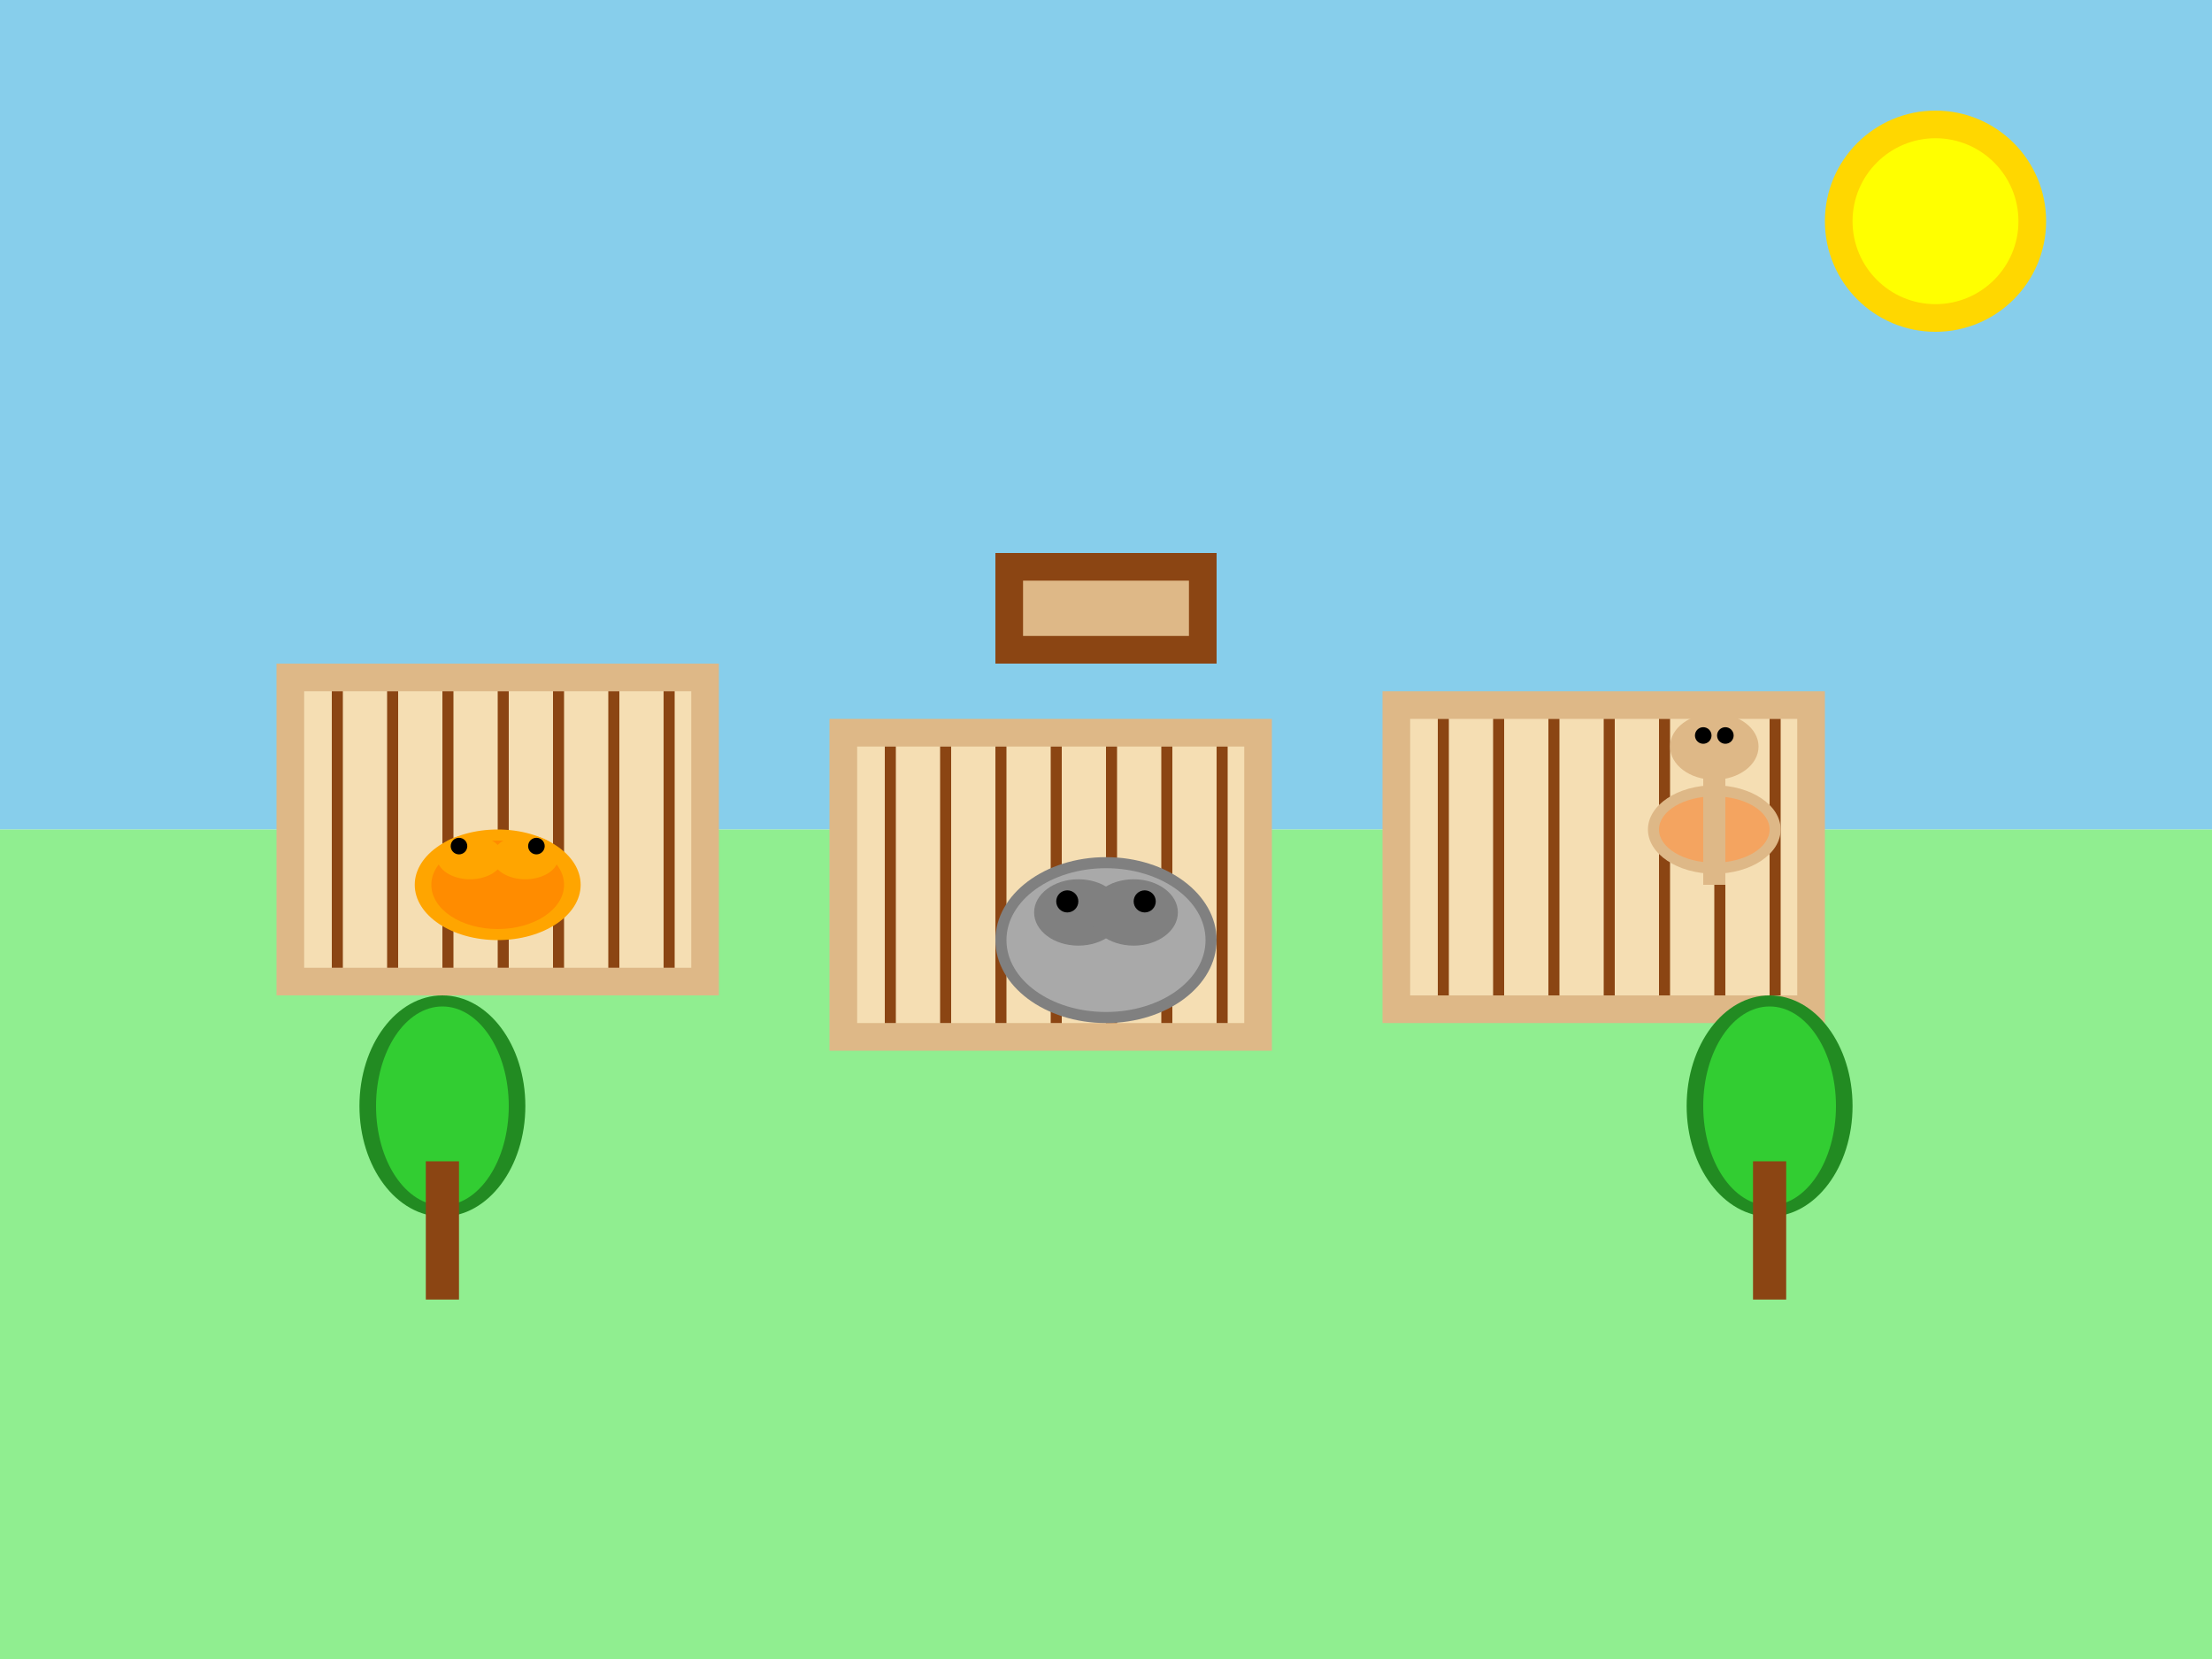 <svg width="400" height="300" viewBox="0 0 400 300" fill="none" xmlns="http://www.w3.org/2000/svg">
  <!-- Background -->
  <rect width="400" height="300" fill="#F0F8FF"/>
  
  <!-- Sky -->
  <rect x="0" y="0" width="400" height="150" fill="#87CEEB"/>
  
  <!-- Ground -->
  <rect x="0" y="150" width="400" height="150" fill="#90EE90"/>
  
  <!-- Zoo enclosures -->
  <rect x="50" y="120" width="80" height="60" fill="#DEB887"/>
  <rect x="55" y="125" width="70" height="50" fill="#F5DEB3"/>
  
  <rect x="150" y="130" width="80" height="60" fill="#DEB887"/>
  <rect x="155" y="135" width="70" height="50" fill="#F5DEB3"/>
  
  <rect x="250" y="125" width="80" height="60" fill="#DEB887"/>
  <rect x="255" y="130" width="70" height="50" fill="#F5DEB3"/>
  
  <!-- Enclosure bars -->
  <rect x="60" y="125" width="2" height="50" fill="#8B4513"/>
  <rect x="70" y="125" width="2" height="50" fill="#8B4513"/>
  <rect x="80" y="125" width="2" height="50" fill="#8B4513"/>
  <rect x="90" y="125" width="2" height="50" fill="#8B4513"/>
  <rect x="100" y="125" width="2" height="50" fill="#8B4513"/>
  <rect x="110" y="125" width="2" height="50" fill="#8B4513"/>
  <rect x="120" y="125" width="2" height="50" fill="#8B4513"/>
  
  <rect x="160" y="135" width="2" height="50" fill="#8B4513"/>
  <rect x="170" y="135" width="2" height="50" fill="#8B4513"/>
  <rect x="180" y="135" width="2" height="50" fill="#8B4513"/>
  <rect x="190" y="135" width="2" height="50" fill="#8B4513"/>
  <rect x="200" y="135" width="2" height="50" fill="#8B4513"/>
  <rect x="210" y="135" width="2" height="50" fill="#8B4513"/>
  <rect x="220" y="135" width="2" height="50" fill="#8B4513"/>
  
  <rect x="260" y="130" width="2" height="50" fill="#8B4513"/>
  <rect x="270" y="130" width="2" height="50" fill="#8B4513"/>
  <rect x="280" y="130" width="2" height="50" fill="#8B4513"/>
  <rect x="290" y="130" width="2" height="50" fill="#8B4513"/>
  <rect x="300" y="130" width="2" height="50" fill="#8B4513"/>
  <rect x="310" y="130" width="2" height="50" fill="#8B4513"/>
  <rect x="320" y="130" width="2" height="50" fill="#8B4513"/>
  
  <!-- Animals -->
  <!-- Lion -->
  <ellipse cx="90" cy="160" rx="15" ry="10" fill="#FFA500"/>
  <ellipse cx="90" cy="160" rx="12" ry="8" fill="#FF8C00"/>
  <ellipse cx="85" cy="155" rx="6" ry="4" fill="#FFA500"/>
  <ellipse cx="95" cy="155" rx="6" ry="4" fill="#FFA500"/>
  <circle cx="83" cy="153" r="1.5" fill="#000"/>
  <circle cx="97" cy="153" r="1.5" fill="#000"/>
  
  <!-- Elephant -->
  <ellipse cx="200" cy="170" rx="20" ry="15" fill="#808080"/>
  <ellipse cx="200" cy="170" rx="18" ry="13" fill="#A9A9A9"/>
  <ellipse cx="195" cy="165" rx="8" ry="6" fill="#808080"/>
  <ellipse cx="205" cy="165" rx="8" ry="6" fill="#808080"/>
  <circle cx="193" cy="163" r="2" fill="#000"/>
  <circle cx="207" cy="163" r="2" fill="#000"/>
  
  <!-- Giraffe -->
  <ellipse cx="310" cy="150" rx="12" ry="8" fill="#DEB887"/>
  <ellipse cx="310" cy="150" rx="10" ry="6" fill="#F4A460"/>
  <rect x="308" y="140" width="4" height="20" fill="#DEB887"/>
  <ellipse cx="310" cy="135" rx="8" ry="6" fill="#DEB887"/>
  <circle cx="308" cy="133" r="1.5" fill="#000"/>
  <circle cx="312" cy="133" r="1.5" fill="#000"/>
  
  <!-- Trees -->
  <ellipse cx="80" cy="200" rx="15" ry="20" fill="#228B22"/>
  <ellipse cx="80" cy="200" rx="12" ry="18" fill="#32CD32"/>
  <rect x="77" y="210" width="6" height="25" fill="#8B4513"/>
  
  <ellipse cx="320" cy="200" rx="15" ry="20" fill="#228B22"/>
  <ellipse cx="320" cy="200" rx="12" ry="18" fill="#32CD32"/>
  <rect x="317" y="210" width="6" height="25" fill="#8B4513"/>
  
  <!-- Zoo entrance -->
  <rect x="180" y="100" width="40" height="20" fill="#8B4513"/>
  <rect x="185" y="105" width="30" height="10" fill="#DEB887"/>
  
  <!-- Sun -->
  <circle cx="350" cy="40" r="20" fill="#FFD700"/>
  <circle cx="350" cy="40" r="15" fill="#FFFF00"/>
  
  <!-- Birds -->
  <ellipse cx="100" cy="80" rx="5" ry="3" fill="#87CEEB"/>
  <ellipse cx="300" cy="60" rx="5" ry="3" fill="#87CEEB"/>
  <ellipse cx="200" cy="40" rx="5" ry="3" fill="#87CEEB"/>
</svg>
